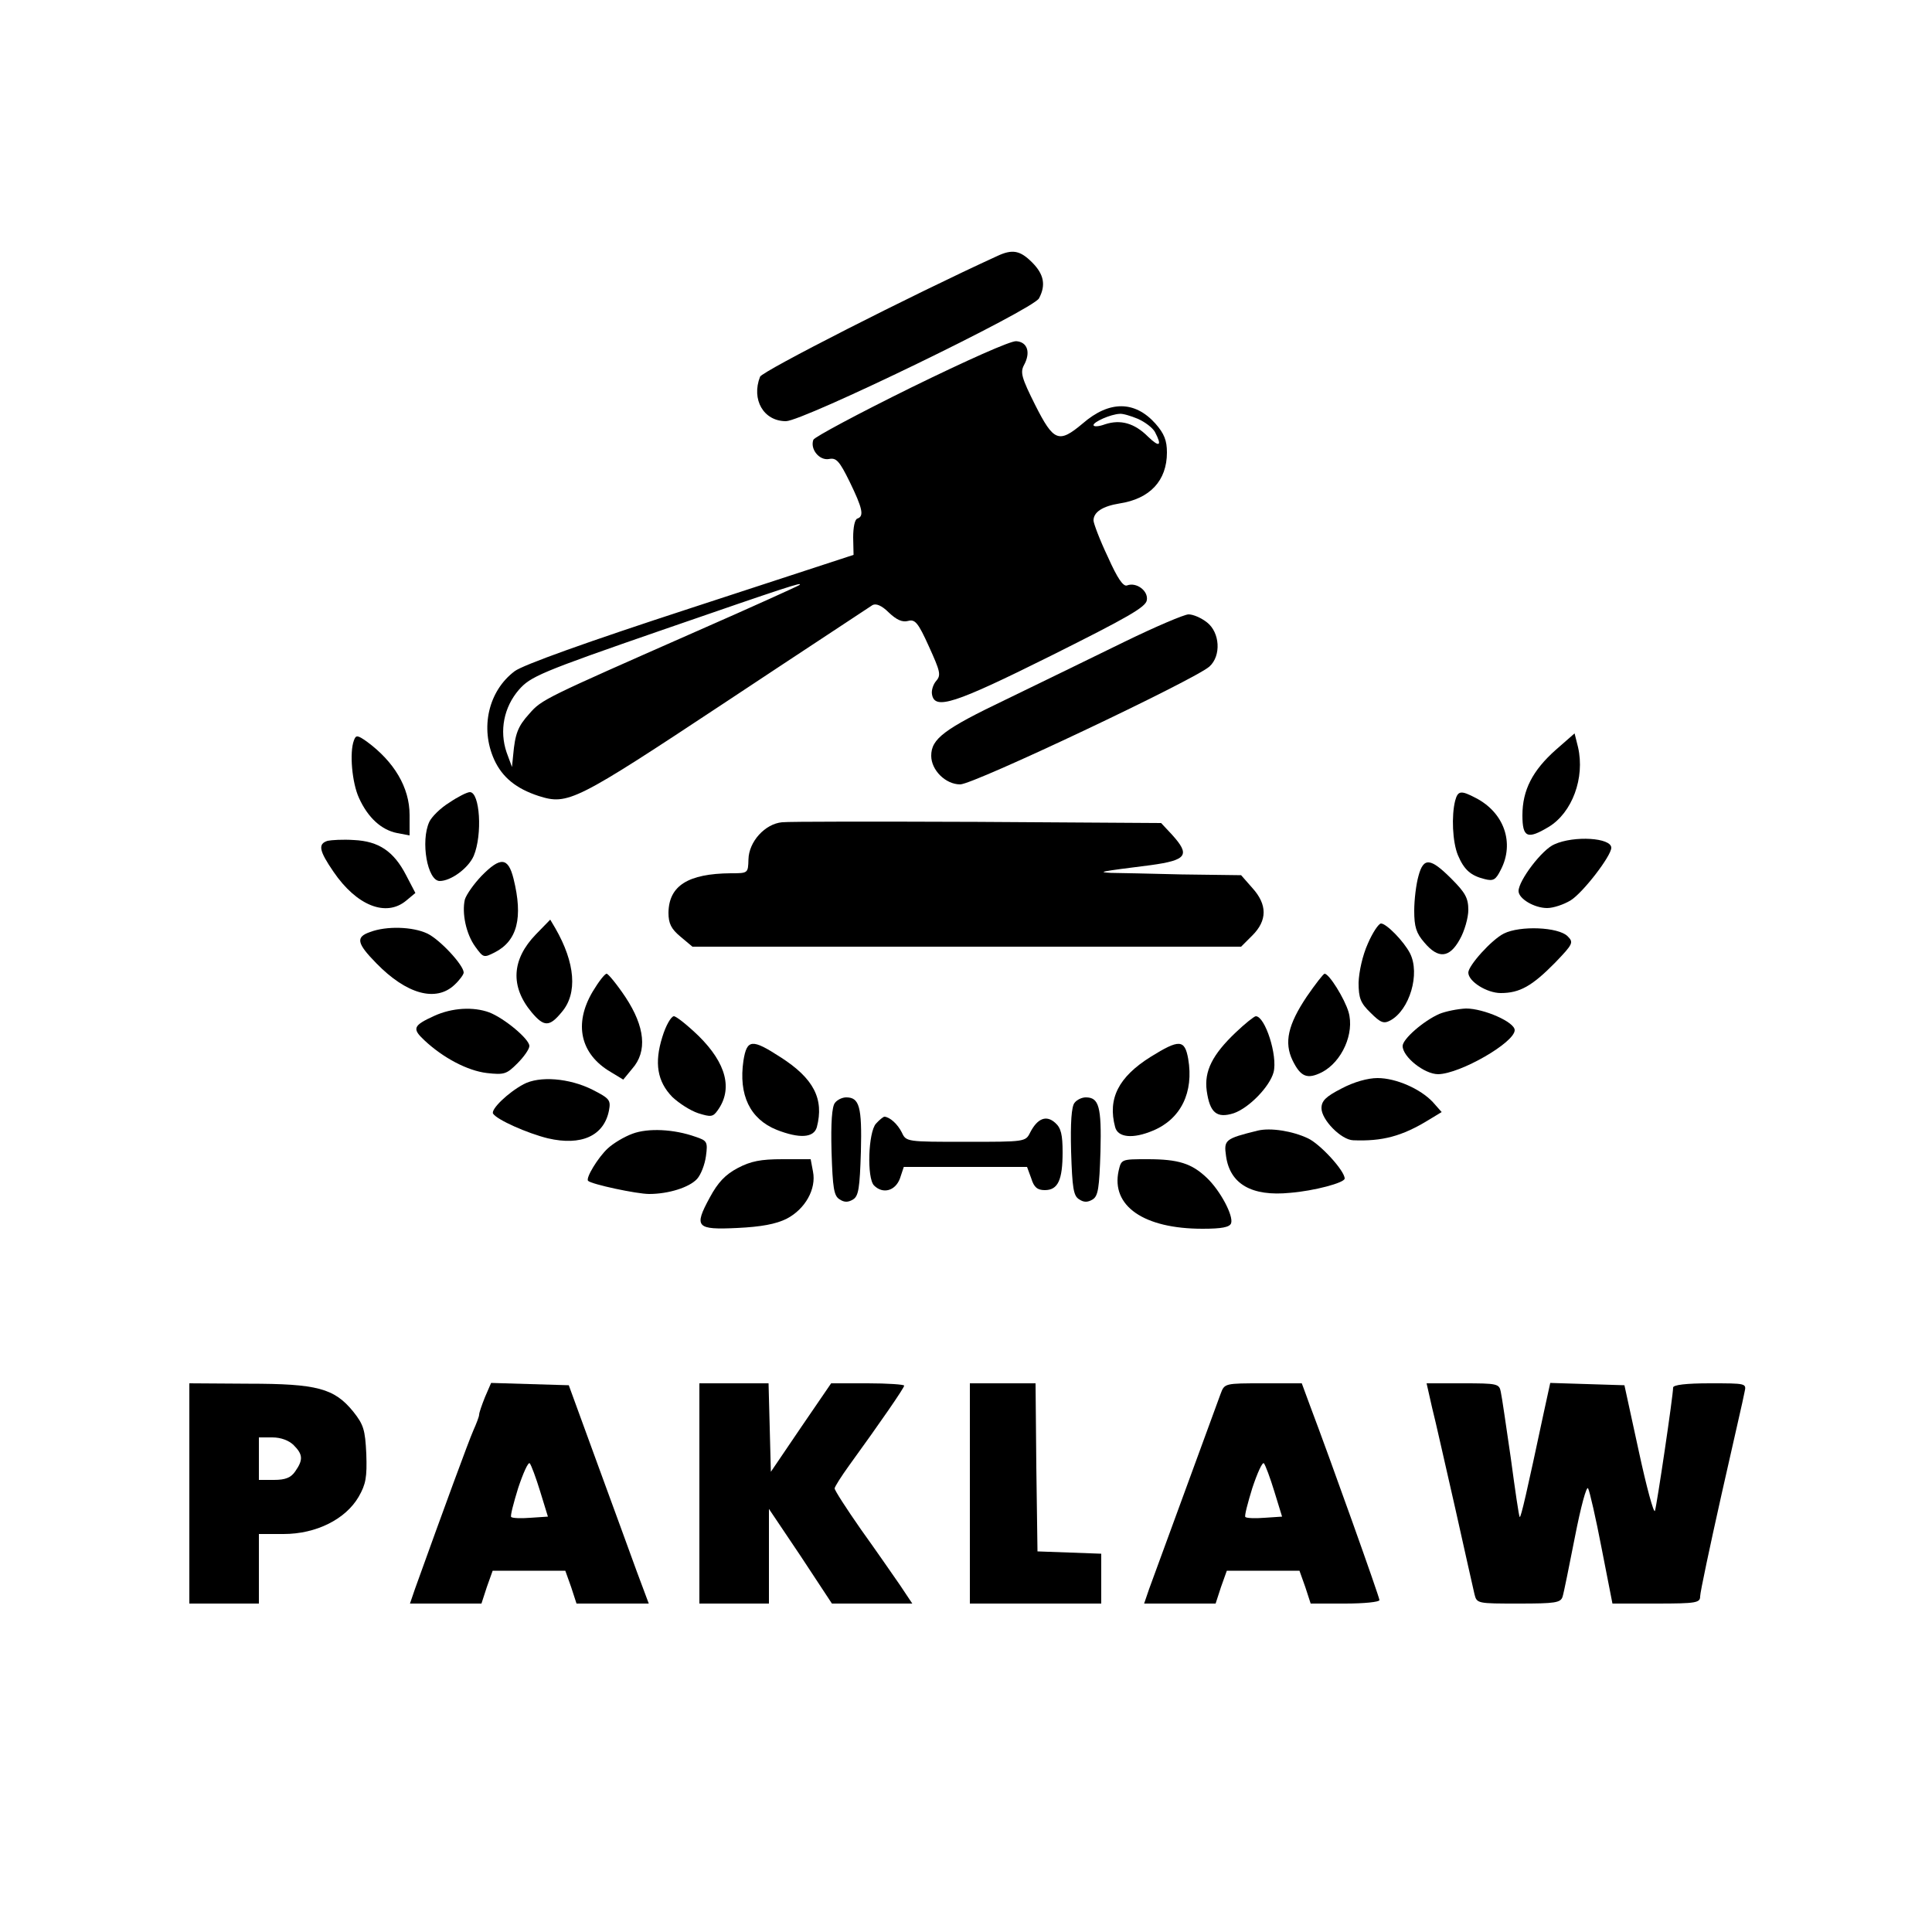 <?xml version="1.0" standalone="no"?>
<!DOCTYPE svg PUBLIC "-//W3C//DTD SVG 20010904//EN"
 "http://www.w3.org/TR/2001/REC-SVG-20010904/DTD/svg10.dtd">
<svg version="1.0" xmlns="http://www.w3.org/2000/svg"
 width="500pt" height="500pt" viewBox="0 0 500 500"
 preserveAspectRatio="xMidYMid meet">

<g transform="translate(0,500) scale(0.1,-0.1)"
fill="#000000" stroke="none">
<path d="M2580 4337 c-221 -101 -608 -298 -613 -312 -23 -59 9 -115 67 -115
44 0 640 289 655 318 18 34 13 62 -18 93 -31 31 -51 35 -91 16z"/>
<path d="M2358 3997 c-136 -67 -250 -128 -253 -135 -9 -24 15 -54 40 -50 19 4
27 -4 54 -59 33 -68 38 -89 20 -95 -7 -2 -11 -23 -11 -49 l1 -45 -422 -138
c-267 -87 -434 -147 -455 -163 -68 -51 -90 -147 -53 -229 21 -46 57 -75 115
-94 76 -24 94 -15 484 243 202 134 373 246 380 251 9 5 24 -1 42 -19 20 -19
35 -26 50 -22 18 5 26 -4 54 -66 29 -64 32 -74 19 -89 -8 -9 -13 -25 -11 -35
7 -41 57 -25 308 100 198 99 246 126 248 144 4 24 -27 47 -51 38 -10 -4 -25
18 -50 74 -21 44 -37 87 -37 94 0 22 24 37 67 44 79 12 123 59 123 132 0 31
-7 49 -30 75 -53 59 -119 60 -188 0 -62 -52 -75 -47 -123 48 -35 70 -39 84
-29 103 18 33 9 60 -20 62 -15 1 -127 -49 -272 -120z m587 -81 c18 -8 38 -23
44 -34 19 -36 12 -41 -18 -12 -35 35 -71 45 -111 32 -16 -6 -30 -7 -30 -2 0 8
44 28 68 29 7 1 28 -5 47 -13z m-876 -430 c-2 -2 -123 -57 -269 -121 -390
-172 -398 -175 -430 -212 -30 -33 -37 -52 -42 -108 l-3 -30 -14 38 c-19 56 -7
117 32 162 30 34 54 45 372 155 324 112 364 125 354 116z"/>
<path d="M2910 3339 c-80 -39 -217 -106 -306 -149 -161 -77 -194 -102 -194
-146 0 -37 37 -74 75 -74 35 0 607 271 645 305 31 28 27 88 -6 114 -15 12 -36
21 -48 21 -11 0 -86 -32 -166 -71z"/>
<path d="M916 3084 c-12 -31 -5 -110 13 -149 23 -51 58 -83 99 -91 l32 -6 0
53 c0 71 -40 138 -111 190 -24 17 -28 17 -33 3z"/>
<path d="M4027 3060 c-61 -54 -87 -105 -87 -170 0 -58 13 -63 68 -30 61 37 94
127 76 206 l-9 36 -48 -42z"/>
<path d="M1163 2923 c-23 -14 -46 -37 -52 -50 -23 -50 -5 -153 27 -153 29 0
74 33 88 65 23 55 16 165 -10 165 -7 0 -31 -12 -53 -27z"/>
<path d="M3766 2928 c-10 -39 -7 -107 7 -141 16 -38 33 -53 69 -62 23 -6 29
-2 42 24 36 69 9 148 -65 186 -38 20 -46 19 -53 -7z"/>
<path d="M2024 2872 c-44 -4 -86 -50 -87 -96 -1 -36 -1 -36 -46 -36 -110 -1
-160 -32 -161 -102 0 -28 7 -42 31 -62 l31 -26 710 0 710 0 29 29 c39 39 39
80 0 123 l-29 33 -154 2 c-84 2 -166 4 -183 4 -35 2 -32 3 103 20 94 13 103
26 55 79 l-28 30 -475 3 c-261 1 -489 1 -506 -1z"/>
<path d="M848 2824 c-26 -8 -22 -26 15 -80 60 -88 136 -118 188 -75 l24 20
-24 46 c-32 62 -71 88 -135 91 -28 2 -59 0 -68 -2z"/>
<path d="M4023 2815 c-32 -13 -93 -94 -93 -121 0 -20 41 -44 74 -44 16 0 43 9
61 20 32 20 105 115 105 136 0 26 -96 32 -147 9z"/>
<path d="M1246 2733 c-20 -21 -39 -48 -43 -61 -8 -35 3 -89 27 -122 21 -29 22
-29 50 -15 59 30 74 90 49 191 -14 56 -34 57 -83 7z"/>
<path d="M3671 2733 c-6 -21 -11 -61 -11 -90 0 -41 5 -58 26 -82 36 -43 65
-41 92 8 12 21 22 56 22 76 0 31 -8 45 -44 81 -54 54 -72 56 -85 7z"/>
<path d="M1387 2582 c-63 -65 -67 -135 -11 -202 32 -38 46 -38 78 1 41 48 35
127 -17 217 l-13 22 -37 -38z"/>
<path d="M3540 2558 c-14 -31 -23 -73 -24 -101 0 -40 5 -53 31 -78 26 -26 34
-29 51 -20 50 27 78 121 51 174 -16 31 -61 77 -75 77 -6 0 -22 -24 -34 -52z"/>
<path d="M958 2588 c-38 -13 -35 -29 16 -81 78 -80 154 -101 202 -56 13 12 24
27 24 32 0 19 -61 85 -94 101 -38 18 -106 20 -148 4z"/>
<path d="M3892 2584 c-32 -16 -92 -83 -92 -101 0 -23 48 -53 84 -53 49 0 81
18 141 79 46 48 48 52 32 68 -24 24 -123 28 -165 7z"/>
<path d="M1534 2434 c-50 -84 -32 -162 46 -208 l33 -20 23 28 c40 45 33 109
-17 185 -22 33 -45 61 -49 61 -5 0 -21 -21 -36 -46z"/>
<path d="M3382 2421 c-49 -73 -59 -119 -37 -165 21 -43 38 -50 76 -31 52 27
85 101 69 156 -10 34 -50 99 -62 99 -3 0 -24 -27 -46 -59z"/>
<path d="M1124 2371 c-55 -25 -58 -33 -26 -63 49 -46 112 -79 162 -85 45 -5
51 -3 79 25 17 17 31 37 31 45 0 18 -65 72 -104 87 -41 15 -96 12 -142 -9z"/>
<path d="M3725 2376 c-41 -18 -95 -65 -95 -83 0 -28 56 -73 92 -73 57 1 198
82 198 114 0 21 -80 56 -126 56 -21 -1 -52 -7 -69 -14z"/>
<path d="M1714 2316 c-21 -67 -13 -115 26 -155 17 -16 46 -35 67 -42 32 -10
38 -10 50 7 40 55 23 122 -49 193 -29 28 -58 51 -64 51 -7 0 -21 -24 -30 -54z"/>
<path d="M3198 2328 c-60 -57 -82 -100 -75 -151 8 -57 26 -72 70 -58 40 14 93
69 103 106 11 43 -22 145 -46 145 -4 0 -28 -19 -52 -42z"/>
<path d="M1924 2255 c-13 -89 17 -151 86 -179 59 -23 96 -21 104 7 19 73 -8
126 -94 181 -74 48 -87 47 -96 -9z"/>
<path d="M2978 2265 c-83 -52 -112 -108 -92 -182 7 -27 46 -31 98 -9 72 30
106 99 91 186 -9 50 -23 51 -97 5z"/>
<path d="M1355 2194 c-41 -22 -85 -65 -79 -76 10 -16 89 -51 142 -64 86 -20
145 6 158 72 5 27 2 31 -43 54 -60 30 -137 36 -178 14z"/>
<path d="M3472 2183 c-41 -21 -52 -32 -52 -51 0 -30 51 -82 82 -83 75 -3 126
10 196 53 l33 20 -23 26 c-32 34 -95 62 -143 62 -25 0 -61 -10 -93 -27z"/>
<path d="M2161 2146 c-8 -9 -11 -52 -9 -126 3 -95 6 -115 21 -124 12 -8 22 -8
35 0 14 9 17 29 20 124 3 116 -4 140 -38 140 -10 0 -23 -6 -29 -14z"/>
<path d="M2781 2146 c-8 -9 -11 -52 -9 -126 3 -95 6 -115 21 -124 12 -8 22 -8
35 0 14 9 17 29 20 124 3 116 -4 140 -38 140 -10 0 -23 -6 -29 -14z"/>
<path d="M2267 2092 c-20 -22 -24 -141 -5 -160 23 -23 55 -14 67 18 l10 30
160 0 159 0 11 -30 c7 -23 16 -30 35 -30 34 0 46 26 46 98 0 45 -4 63 -19 76
-23 21 -46 12 -65 -25 -12 -24 -13 -24 -166 -24 -153 0 -155 0 -166 24 -11 22
-31 40 -45 41 -3 0 -13 -8 -22 -18z"/>
<path d="M1637 2066 c-22 -8 -50 -25 -64 -38 -25 -23 -58 -77 -51 -84 9 -9
126 -34 158 -34 50 0 104 17 124 39 10 11 20 37 23 59 5 37 3 40 -27 50 -56
20 -123 23 -163 8z"/>
<path d="M3255 2074 c-85 -21 -88 -24 -82 -66 10 -72 66 -105 166 -95 62 5
141 26 141 37 0 20 -63 89 -95 104 -40 19 -97 28 -130 20z"/>
<path d="M1909 1977 c-32 -17 -51 -37 -72 -76 -42 -77 -35 -84 71 -79 62 3
100 10 128 24 48 25 77 77 68 122 l-6 32 -73 0 c-56 0 -82 -5 -116 -23z"/>
<path d="M2895 1970 c-20 -91 65 -150 217 -150 50 0 70 4 74 14 7 19 -28 85
-63 118 -39 37 -73 48 -153 48 -68 0 -68 0 -75 -30z"/>
<path d="M490 1135 l0 -285 90 0 90 0 0 90 0 90 64 0 c84 0 160 38 194 96 19
33 22 51 20 111 -3 63 -7 76 -34 110 -49 60 -93 72 -271 72 l-153 1 0 -285z
m270 125 c24 -24 25 -38 4 -68 -11 -16 -25 -22 -55 -22 l-39 0 0 55 0 55 35 0
c22 0 43 -8 55 -20z"/>
<path d="M1255 1384 c-8 -20 -15 -40 -15 -45 0 -5 -7 -23 -15 -41 -12 -27 -77
-204 -151 -410 l-13 -38 92 0 93 0 14 43 15 42 94 0 94 0 15 -42 14 -43 93 0
94 0 -31 83 c-16 45 -63 172 -103 282 l-73 200 -101 3 -100 3 -16 -37z m143
-244 l20 -65 -45 -3 c-25 -2 -47 -1 -50 2 -3 2 6 36 18 75 13 39 26 68 30 64
4 -5 16 -37 27 -73z"/>
<path d="M1810 1135 l0 -285 90 0 90 0 0 123 0 122 82 -122 81 -123 104 0 104
0 -32 48 c-18 26 -63 91 -101 144 -37 53 -68 101 -68 106 0 4 17 31 38 60 79
109 142 200 142 206 0 3 -43 6 -94 6 l-95 0 -78 -114 -78 -115 -3 115 -3 114
-89 0 -90 0 0 -285z"/>
<path d="M2510 1135 l0 -285 170 0 170 0 0 65 0 64 -82 3 -83 3 -3 218 -2 217
-85 0 -85 0 0 -285z"/>
<path d="M3159 1393 c-10 -27 -156 -426 -185 -505 l-13 -38 92 0 93 0 14 43
15 42 94 0 94 0 15 -42 14 -43 89 0 c49 0 89 4 89 9 0 8 -127 364 -180 504
l-21 57 -100 0 c-99 0 -100 0 -110 -27z m139 -253 l20 -65 -45 -3 c-25 -2 -47
-1 -50 2 -3 2 6 36 18 75 13 39 26 68 30 64 4 -5 16 -37 27 -73z"/>
<path d="M3706 1358 c9 -35 35 -152 60 -261 24 -109 47 -209 50 -223 6 -24 8
-24 114 -24 95 0 109 2 114 18 3 9 17 79 32 155 15 77 30 133 34 125 4 -7 20
-77 35 -155 l28 -143 113 0 c105 0 114 2 114 19 0 10 25 128 55 262 30 134 58
254 60 267 5 22 4 22 -90 22 -61 0 -95 -4 -95 -11 0 -21 -42 -304 -47 -319 -3
-8 -22 62 -42 155 l-37 170 -96 3 -96 3 -17 -78 c-43 -202 -59 -272 -62 -269
-2 1 -12 70 -23 152 -12 82 -23 159 -26 172 -4 21 -9 22 -98 22 l-94 0 14 -62z"/>
</g>
</svg>
